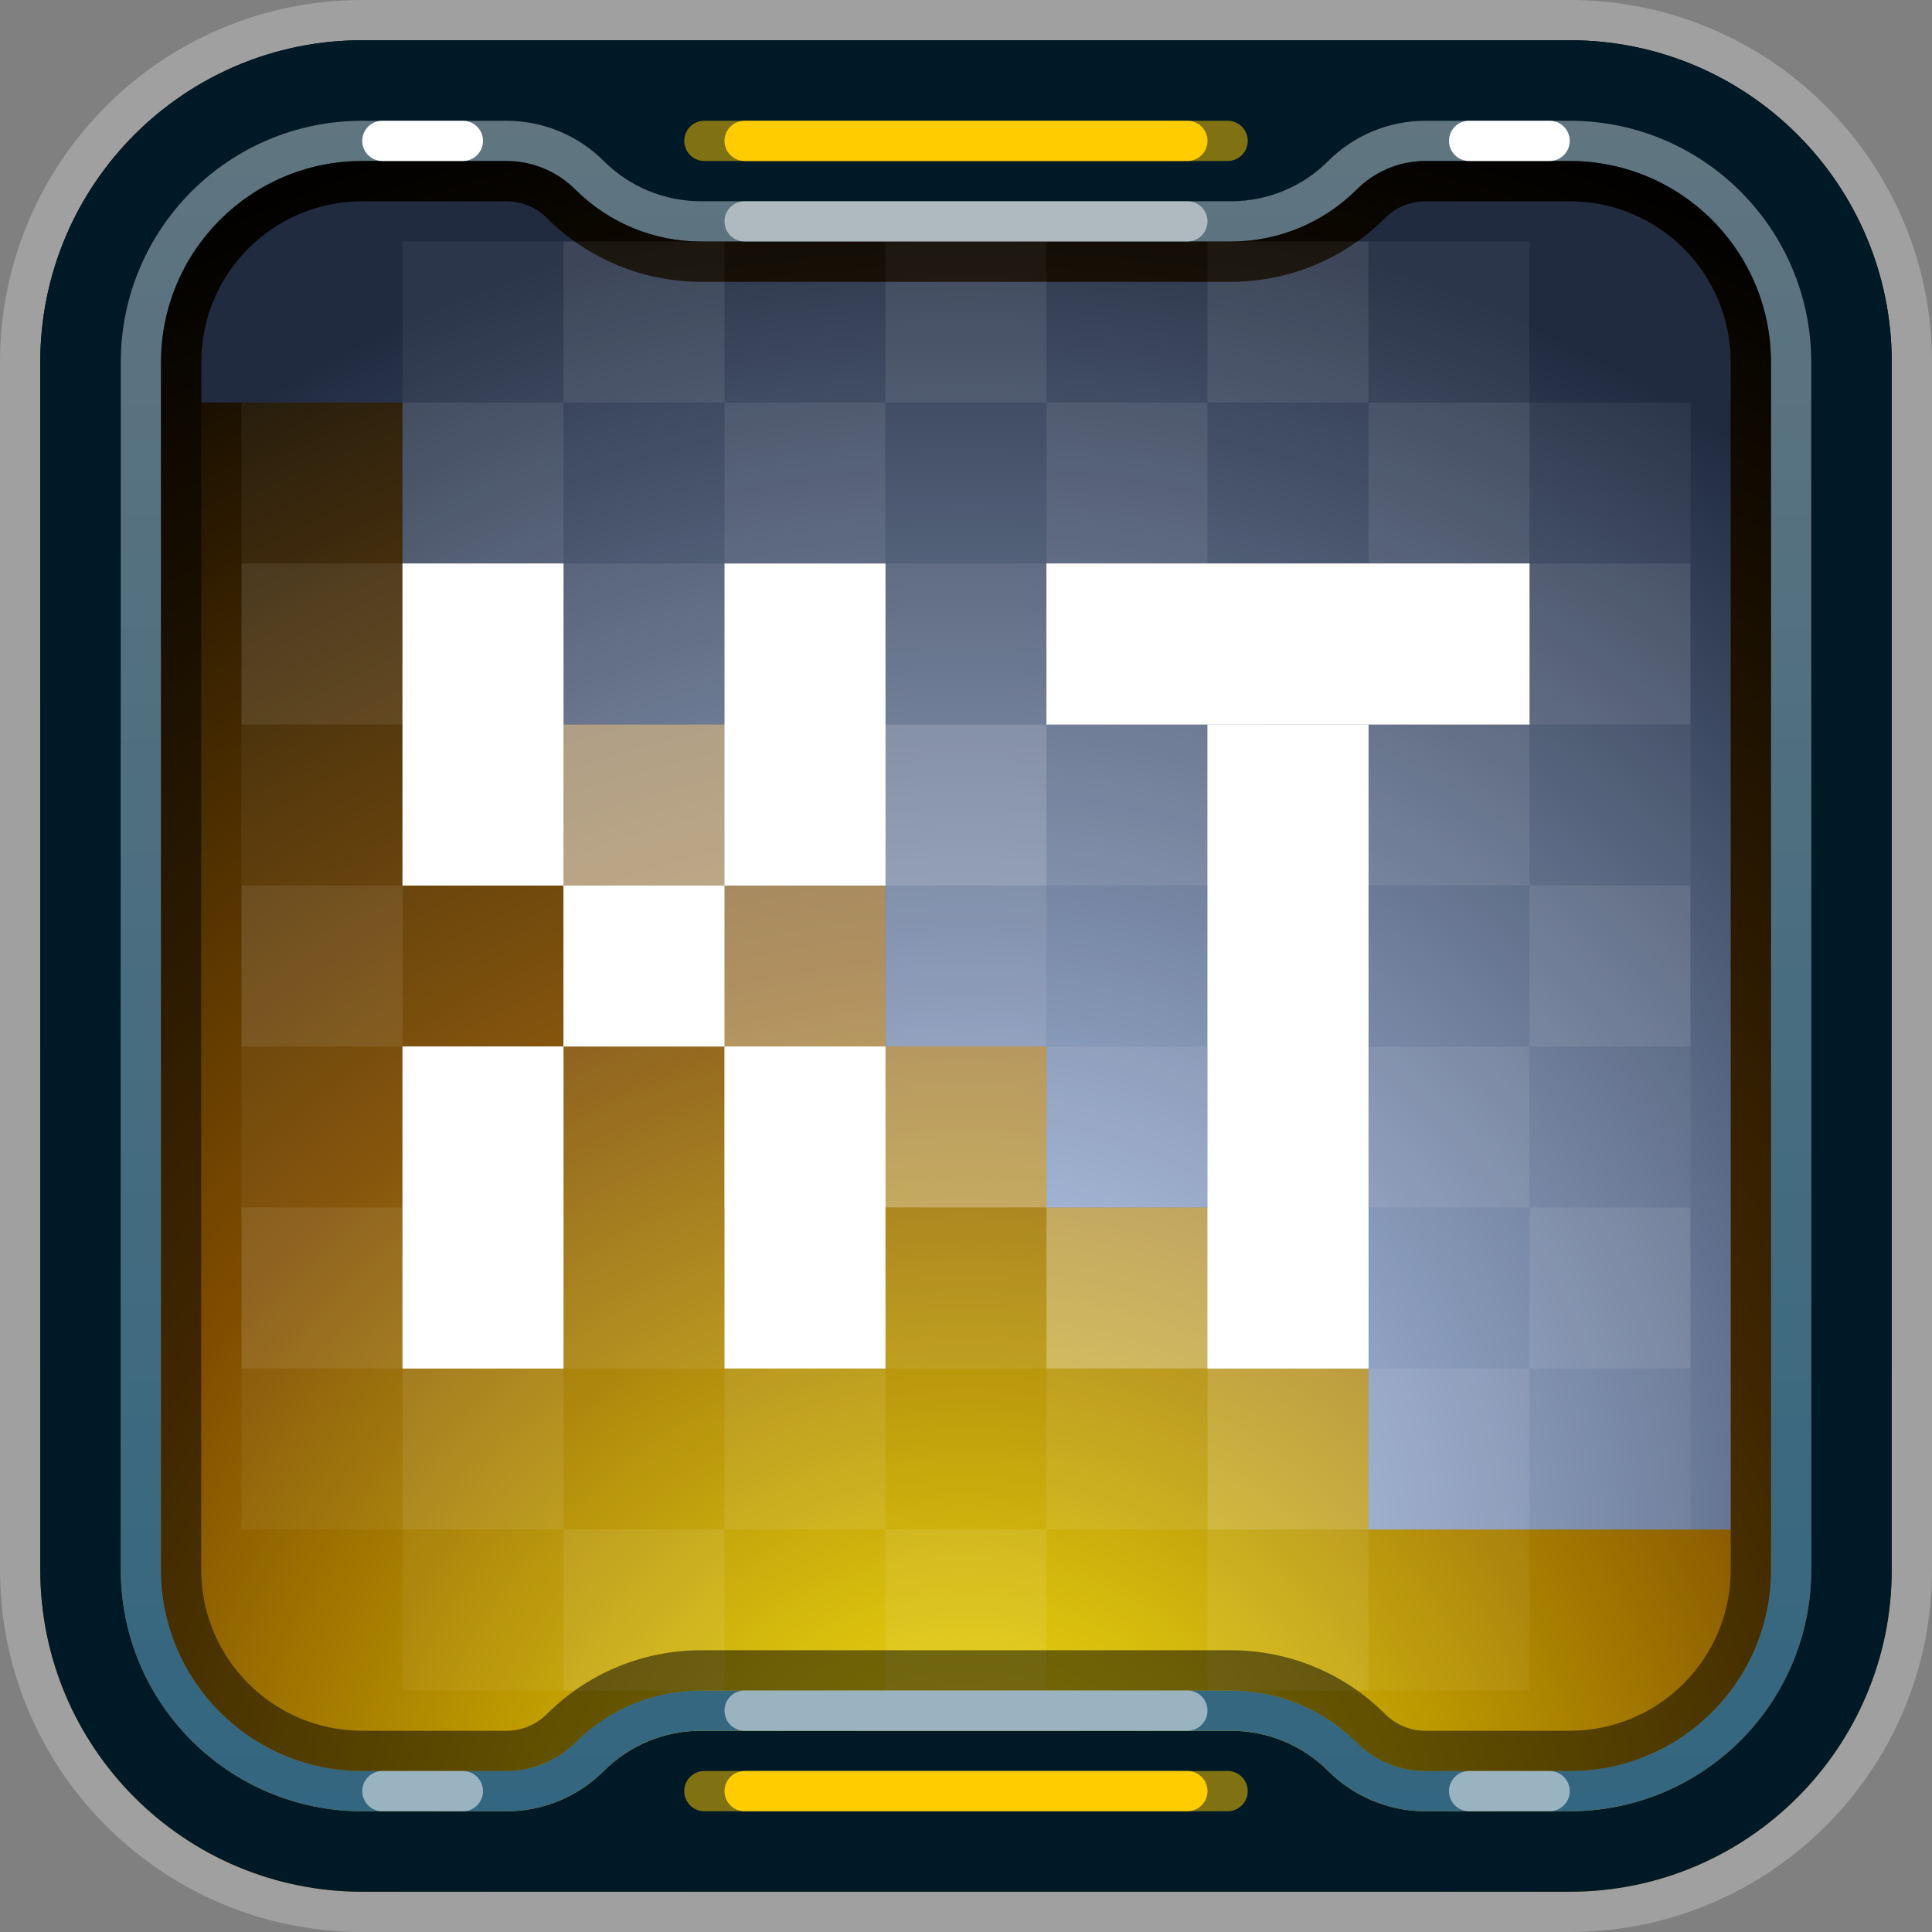<svg width="24" height="24" viewBox="0 0 24 24" fill="none" xmlns="http://www.w3.org/2000/svg">
<rect x="0" y="0" width="24" height="24" fill="#808080" stroke="none"/>
<path d="M0.5 4.5C0.5 2.291 2.291 0.5 4.5 0.5H19.5C21.709 0.5 23.5 2.291 23.5 4.5V19.5C23.5 21.709 21.709 23.5 19.5 23.5H4.5C2.291 23.5 0.5 21.709 0.5 19.5V4.5Z" fill="url(#paint0_radial_13180_49052)"/>
<path d="M17 19V17H15V15H13V13H11V11H9V9H7L5 7V5H2.5V4.5C2.5 3.395 3.395 2.5 4.5 2.5H6.293C6.48 2.5 6.66 2.574 6.793 2.707C7.301 3.215 7.989 3.5 8.707 3.5H15.293C16.011 3.5 16.699 3.215 17.207 2.707C17.34 2.574 17.52 2.5 17.707 2.5H19.5C20.605 2.5 21.5 3.395 21.5 4.5V14.5V19H17Z" fill="url(#paint1_radial_13180_49052)"/>
<g opacity="0.5">
<rect opacity="0.1" x="3" y="5" width="2" height="2" fill="white"/>
<rect opacity="0.1" x="3" y="9" width="2" height="2" fill="white"/>
<rect opacity="0.1" x="3" y="13" width="2" height="2" fill="white"/>
<rect opacity="0.1" x="3" y="17" width="2" height="2" fill="white"/>
<rect opacity="0.25" x="9" y="5" width="2" height="2" fill="white"/>
<rect x="9" y="9" width="2" height="2" fill="white"/>
<rect x="9" y="13" width="2" height="2" fill="white"/>
<rect opacity="0.25" x="9" y="17" width="2" height="2" fill="white"/>
<rect opacity="0.1" x="9" y="19" width="2" height="2" fill="white"/>
<rect opacity="0.1" x="15" y="5" width="2" height="2" fill="white"/>
<rect x="15" y="9" width="2" height="2" fill="white"/>
<rect opacity="0.1" x="15" y="13" width="2" height="2" fill="white"/>
<rect opacity="0.5" x="15" y="17" width="2" height="2" fill="white"/>
<rect opacity="0.25" x="15" y="19" width="2" height="2" fill="white"/>
<rect opacity="0.25" x="3" y="7" width="2" height="2" fill="white"/>
<rect opacity="0.25" x="3" y="11" width="2" height="2" fill="white"/>
<rect opacity="0.25" x="3" y="15" width="2" height="2" fill="white"/>
<rect opacity="0.1" x="9" y="3" width="2" height="2" fill="white"/>
<rect opacity="0.1" x="9" y="7" width="2" height="2" fill="white"/>
<rect opacity="0.75" x="9" y="11" width="2" height="2" fill="white"/>
<rect opacity="0.1" x="9" y="15" width="2" height="2" fill="white"/>
<rect opacity="0.25" x="15" y="3" width="2" height="2" fill="white"/>
<rect x="15" y="7" width="2" height="2" fill="white"/>
<rect opacity="0.5" x="15" y="11" width="2" height="2" fill="white"/>
<rect x="15" y="15" width="2" height="2" fill="white"/>
<rect opacity="0.25" x="5" y="5" width="2" height="2" fill="white"/>
<rect x="5" y="9" width="2" height="2" fill="white"/>
<rect x="5" y="13" width="2" height="2" fill="white"/>
<rect opacity="0.25" x="5" y="17" width="2" height="2" fill="white"/>
<rect opacity="0.1" x="5" y="19" width="2" height="2" fill="white"/>
<rect opacity="0.1" x="11" y="5" width="2" height="2" fill="white"/>
<rect opacity="0.5" x="11" y="9" width="2" height="2" fill="white"/>
<rect opacity="0.75" x="11" y="13" width="2" height="2" fill="white"/>
<rect opacity="0.1" x="11" y="17" width="2" height="2" fill="white"/>
<rect opacity="0.25" x="11" y="19" width="2" height="2" fill="white"/>
<rect opacity="0.25" x="17" y="5" width="2" height="2" fill="white"/>
<rect opacity="0.25" x="17" y="9" width="2" height="2" fill="white"/>
<rect opacity="0.25" x="17" y="13" width="2" height="2" fill="white"/>
<rect opacity="0.25" x="17" y="17" width="2" height="2" fill="white"/>
<rect opacity="0.1" x="17" y="19" width="2" height="2" fill="white"/>
<rect opacity="0.1" x="5" y="3" width="2" height="2" fill="white"/>
<rect x="5" y="7" width="2" height="2" fill="white"/>
<rect opacity="0.1" x="5" y="11" width="2" height="2" fill="white"/>
<rect x="5" y="15" width="2" height="2" fill="white"/>
<rect opacity="0.25" x="11" y="3" width="2" height="2" fill="white"/>
<rect opacity="0.25" x="11" y="7" width="2" height="2" fill="white"/>
<rect opacity="0.25" x="11" y="11" width="2" height="2" fill="white"/>
<rect opacity="0.25" x="11" y="15" width="2" height="2" fill="white"/>
<rect opacity="0.1" x="17" y="3" width="2" height="2" fill="white"/>
<rect x="17" y="7" width="2" height="2" fill="white"/>
<rect opacity="0.1" x="17" y="11" width="2" height="2" fill="white"/>
<rect opacity="0.1" x="17" y="15" width="2" height="2" fill="white"/>
<rect opacity="0.1" x="7" y="5" width="2" height="2" fill="white"/>
<rect opacity="0.1" x="7" y="9" width="2" height="2" fill="white"/>
<rect opacity="0.25" x="7" y="13" width="2" height="2" fill="white"/>
<rect opacity="0.1" x="7" y="17" width="2" height="2" fill="white"/>
<rect opacity="0.25" x="7" y="19" width="2" height="2" fill="white"/>
<rect opacity="0.25" x="13" y="5" width="2" height="2" fill="white"/>
<rect opacity="0.25" x="13" y="9" width="2" height="2" fill="white"/>
<rect opacity="0.25" x="13" y="13" width="2" height="2" fill="white"/>
<rect opacity="0.25" x="13" y="17" width="2" height="2" fill="white"/>
<rect opacity="0.1" x="13" y="19" width="2" height="2" fill="white"/>
<rect opacity="0.1" x="19" y="5" width="2" height="2" fill="white"/>
<rect opacity="0.1" x="19" y="9" width="2" height="2" fill="white"/>
<rect opacity="0.1" x="19" y="13" width="2" height="2" fill="white"/>
<rect opacity="0.1" x="19" y="17" width="2" height="2" fill="white"/>
<rect opacity="0.25" x="7" y="3" width="2" height="2" fill="white"/>
<rect opacity="0.25" x="7" y="7" width="2" height="2" fill="white"/>
<rect x="7" y="11" width="2" height="2" fill="white"/>
<rect opacity="0.25" x="7" y="15" width="2" height="2" fill="white"/>
<rect opacity="0.1" x="13" y="3" width="2" height="2" fill="white"/>
<rect x="13" y="7" width="2" height="2" fill="white"/>
<rect opacity="0.1" x="13" y="11" width="2" height="2" fill="white"/>
<rect opacity="0.75" x="13" y="15" width="2" height="2" fill="white"/>
<rect opacity="0.25" x="19" y="7" width="2" height="2" fill="white"/>
<rect opacity="0.25" x="19" y="11" width="2" height="2" fill="white"/>
<rect opacity="0.25" x="19" y="15" width="2" height="2" fill="white"/>
</g>
<path fill-rule="evenodd" clip-rule="evenodd" d="M4.5 0H19.5C21.985 0 24 2.015 24 4.5V19.5C24 21.985 21.985 24 19.5 24H4.5C2.015 24 0 21.985 0 19.5V4.5C0 2.015 2.015 0 4.5 0ZM4.5 0.5C2.291 0.5 0.5 2.291 0.5 4.5V19.5C0.5 21.709 2.291 23.5 4.5 23.5H19.5C21.709 23.5 23.5 21.709 23.5 19.5V4.5C23.5 2.291 21.709 0.5 19.5 0.5H4.5Z" fill="white" fill-opacity="0.25"/>
<path fill-rule="evenodd" clip-rule="evenodd" d="M6 1.5L4.5 1.5C2.843 1.5 1.5 2.843 1.5 4.5V19.5C1.5 21.157 2.843 22.5 4.5 22.5H6H6.293C6.746 22.5 7.18 22.32 7.5 22C7.82 21.68 8.254 21.5 8.707 21.5H15.293C15.746 21.5 16.18 21.68 16.5 22C16.82 22.32 17.254 22.5 17.707 22.5H18H19.5C21.157 22.5 22.5 21.157 22.5 19.5V4.5C22.5 2.843 21.157 1.5 19.5 1.5L18 1.5L17.707 1.5C17.707 1.5 17.707 1.5 17.706 1.5C17.254 1.5 16.82 1.68 16.5 2C16.18 2.32 15.746 2.5 15.293 2.5L8.707 2.5C8.254 2.5 7.82 2.32 7.5 2C7.18 1.68 6.746 1.5 6.293 1.5H6ZM4.5 0.5C2.291 0.5 0.5 2.291 0.5 4.5V19.5C0.5 21.709 2.291 23.5 4.5 23.5H19.5C21.709 23.5 23.5 21.709 23.5 19.5V4.5C23.5 2.291 21.709 0.5 19.5 0.5H4.5Z" fill="#001926"/>
<path fill-rule="evenodd" clip-rule="evenodd" d="M8.707 2.5C8.254 2.5 7.82 2.32 7.5 2C7.18 1.68 6.746 1.5 6.293 1.5H4.5C2.843 1.5 1.5 2.843 1.5 4.5V19.5C1.5 21.157 2.843 22.5 4.5 22.5H6.293C6.49 22.5 6.683 22.466 6.864 22.401C7.101 22.317 7.319 22.181 7.5 22C7.82 21.68 8.254 21.5 8.707 21.5H15.293C15.746 21.5 16.18 21.68 16.5 22C16.82 22.32 17.254 22.5 17.707 22.5H19.5C21.157 22.5 22.5 21.157 22.5 19.5V4.5C22.5 2.843 21.157 1.5 19.5 1.5H17.706C17.254 1.5 16.82 1.68 16.5 2C16.263 2.237 15.964 2.397 15.641 2.464C15.527 2.488 15.411 2.5 15.293 2.5H8.707ZM2 4.5C2 3.119 3.119 2 4.5 2H6.293C6.613 2 6.92 2.127 7.146 2.354C7.561 2.768 8.122 3 8.707 3H15.293C15.878 3 16.439 2.768 16.854 2.354C17.002 2.205 17.187 2.099 17.387 2.043C17.49 2.015 17.598 2 17.707 2H19.5C20.881 2 22 3.119 22 4.5V19.5C22 20.881 20.881 22 19.5 22H17.707C17.387 22 17.08 21.873 16.854 21.646C16.439 21.232 15.878 21 15.293 21H8.707C8.122 21 7.561 21.232 7.146 21.646C6.92 21.873 6.613 22 6.293 22H4.5C3.119 22 2 20.881 2 19.5V4.5Z" fill="url(#paint2_linear_13180_49052)"/>
<path opacity="0.5" fill-rule="evenodd" clip-rule="evenodd" d="M2 4.5V19.5C2 20.881 3.119 22 4.5 22H6.293C6.611 22 6.922 21.871 7.147 21.646C7.561 21.233 8.122 21 8.707 21H15.293C15.878 21 16.439 21.232 16.853 21.646C17.08 21.873 17.387 22 17.707 22H19.5C20.881 22 22 20.881 22 19.5V4.5C22 3.119 20.881 2 19.5 2H17.707C17.387 2 17.08 2.127 16.853 2.354C16.439 2.768 15.878 3 15.293 3H8.707C8.122 3 7.561 2.768 7.147 2.354C6.922 2.129 6.611 2 6.293 2H4.5C3.119 2 2 3.119 2 4.5ZM21.5 4.5C21.5 3.395 20.605 2.5 19.5 2.5H17.707C17.52 2.5 17.34 2.574 17.207 2.707C16.699 3.215 16.011 3.5 15.293 3.5H8.707C7.989 3.5 7.301 3.215 6.793 2.707C6.66 2.574 6.48 2.5 6.293 2.5H4.5C3.395 2.5 2.5 3.395 2.5 4.5V19.5C2.5 20.605 3.395 21.5 4.5 21.5H6.293C6.48 21.5 6.66 21.426 6.793 21.293C7.301 20.785 7.989 20.5 8.707 20.5H15.293C16.011 20.5 16.699 20.785 17.207 21.293C17.34 21.426 17.52 21.5 17.707 21.5H19.5C20.605 21.5 21.5 20.605 21.5 19.5V4.5Z" fill="black"/>
<path opacity="0.5" d="M9 2.75C9 2.612 9.112 2.5 9.25 2.5H14.75C14.888 2.5 15 2.612 15 2.75C15 2.888 14.888 3 14.75 3H9.25C9.112 3 9 2.888 9 2.75Z" fill="white"/>
<path opacity="0.5" d="M9 21.25C9 21.112 9.112 21 9.25 21H14.75C14.888 21 15 21.112 15 21.25C15 21.388 14.888 21.5 14.75 21.5H9.25C9.112 21.5 9 21.388 9 21.25Z" fill="white"/>
<path d="M4.5 1.75C4.5 1.612 4.612 1.5 4.75 1.5H5.75C5.888 1.5 6 1.612 6 1.75C6 1.888 5.888 2 5.75 2H4.75C4.612 2 4.5 1.888 4.5 1.75Z" fill="white"/>
<path opacity="0.5" d="M4.5 22.25C4.5 22.112 4.612 22 4.75 22H5.75C5.888 22 6 22.112 6 22.25C6 22.388 5.888 22.5 5.75 22.5H4.75C4.612 22.5 4.5 22.388 4.5 22.25Z" fill="white"/>
<path d="M18 1.75C18 1.612 18.112 1.5 18.25 1.5H19.25C19.388 1.5 19.5 1.612 19.5 1.75C19.5 1.888 19.388 2 19.25 2H18.25C18.112 2 18 1.888 18 1.75Z" fill="white"/>
<path opacity="0.5" d="M18 22.25C18 22.112 18.112 22 18.25 22H19.25C19.388 22 19.5 22.112 19.5 22.25C19.5 22.388 19.388 22.5 19.25 22.5H18.25C18.112 22.5 18 22.388 18 22.25Z" fill="white"/>
<path opacity="0.5" d="M8.5 1.75C8.5 1.612 8.612 1.5 8.75 1.5H15.25C15.388 1.5 15.5 1.612 15.5 1.75C15.5 1.888 15.388 2 15.25 2H8.75C8.612 2 8.5 1.888 8.5 1.75Z" fill="#FFCC00"/>
<path d="M9 1.75C9 1.612 9.112 1.5 9.25 1.5H14.75C14.888 1.5 15 1.612 15 1.75C15 1.888 14.888 2 14.75 2H9.25C9.112 2 9 1.888 9 1.75Z" fill="#FFCC00"/>
<path opacity="0.5" d="M8.5 22.25C8.5 22.112 8.612 22 8.75 22H15.25C15.388 22 15.5 22.112 15.5 22.25C15.5 22.388 15.388 22.5 15.25 22.5H8.75C8.612 22.5 8.5 22.388 8.5 22.25Z" fill="#FFCC00"/>
<path d="M9 22.25C9 22.112 9.112 22 9.25 22H14.75C14.888 22 15 22.112 15 22.25C15 22.388 14.888 22.5 14.75 22.5H9.25C9.112 22.5 9 22.388 9 22.25Z" fill="#FFCC00"/>
<rect opacity="0.5" x="7" y="9" width="2" height="2" fill="white"/>
<rect x="15" y="9" width="2" height="8" fill="white"/>
<rect x="13" y="7" width="6" height="2" fill="white"/>
<rect x="9" y="7" width="2" height="4" fill="white"/>
<rect x="9" y="13" width="2" height="4" fill="white"/>
<rect x="5" y="7" width="2" height="4" fill="white"/>
<rect x="7" y="11" width="2" height="2" fill="white"/>
<rect x="5" y="13" width="2" height="4" fill="white"/>
<defs>
<radialGradient id="paint0_radial_13180_49052" cx="0" cy="0" r="1" gradientUnits="userSpaceOnUse" gradientTransform="translate(12 23.5) rotate(-90) scale(23)">
<stop stop-color="#FFEE00"/>
<stop offset="0.501" stop-color="#804D00"/>
<stop offset="1"/>
</radialGradient>
<radialGradient id="paint1_radial_13180_49052" cx="0" cy="0" r="1" gradientUnits="userSpaceOnUse" gradientTransform="translate(12 19.5) rotate(-90) scale(17)">
<stop stop-color="#BFD5FF"/>
<stop offset="1" stop-color="#202B40"/>
</radialGradient>
<linearGradient id="paint2_linear_13180_49052" x1="12" y1="1.5" x2="12" y2="22.5" gradientUnits="userSpaceOnUse">
<stop stop-color="#607580"/>
<stop offset="1" stop-color="#336680"/>
</linearGradient>
</defs>
</svg>
